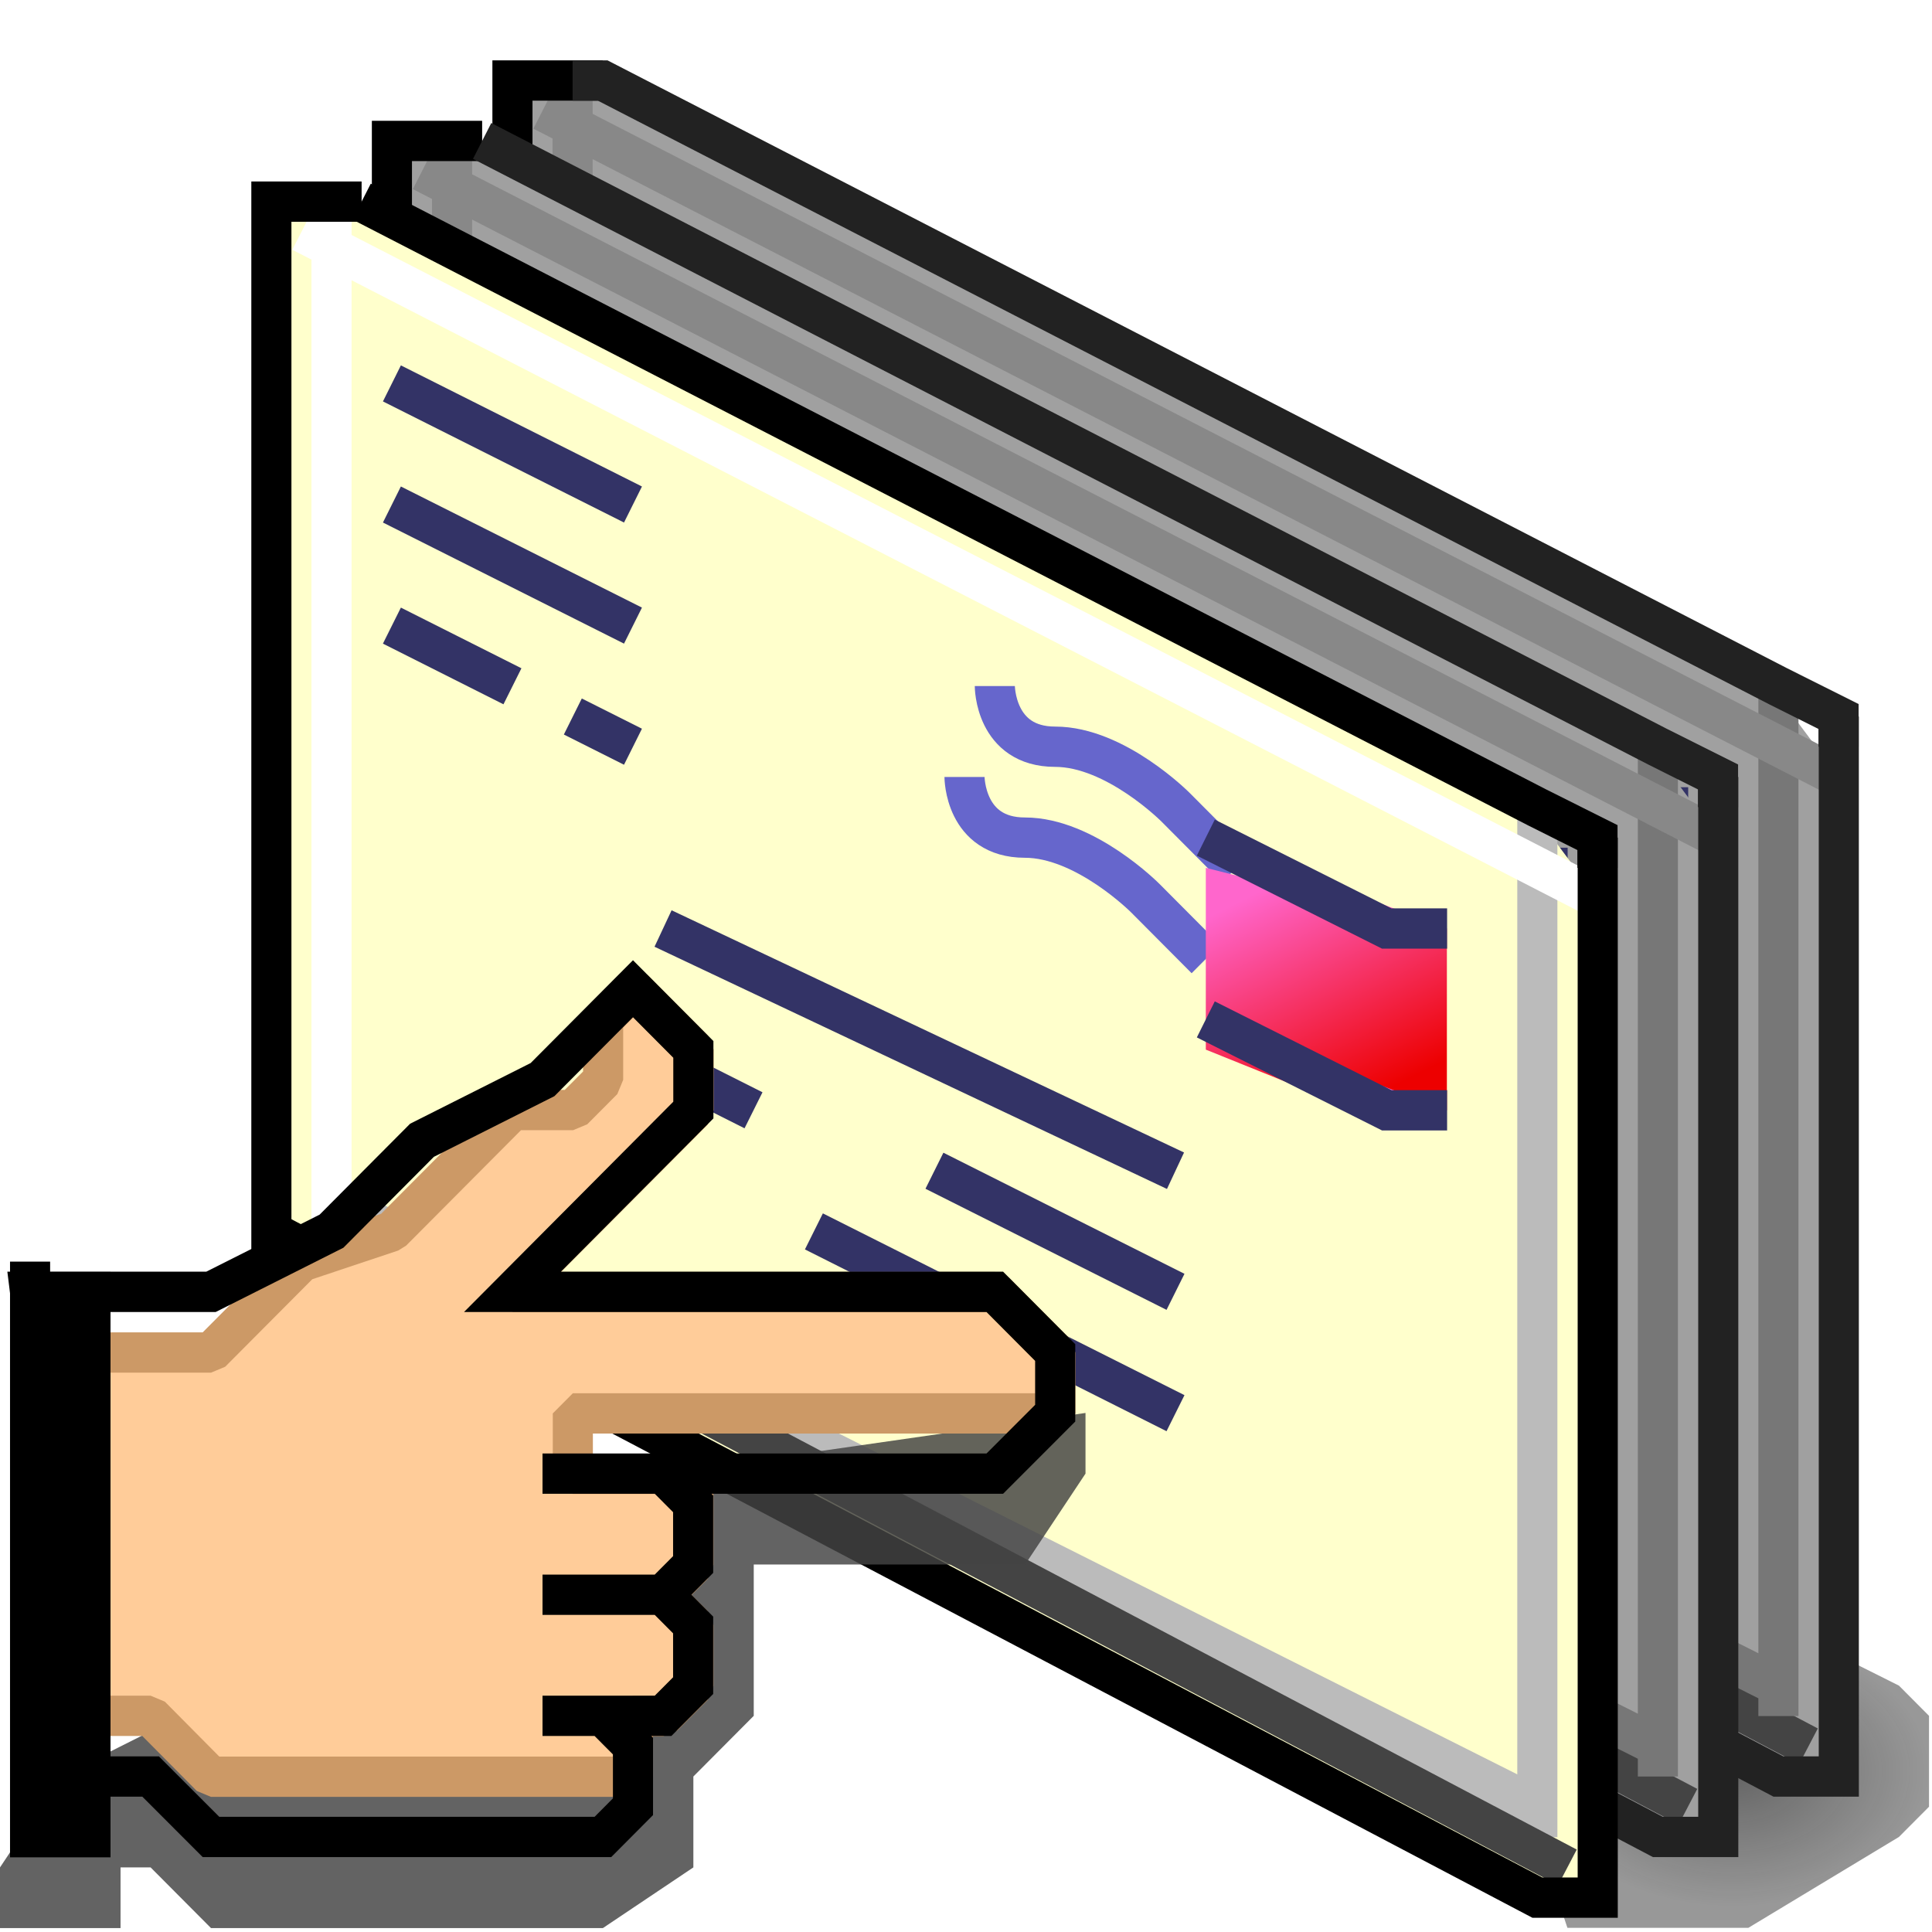 <?xml version="1.0" encoding="UTF-8" standalone="no"?>
<!-- Created with Inkscape (http://www.inkscape.org/) -->

<svg
   width="48"
   height="48"
   viewBox="0 0 48 48"
   version="1.1"
   id="svg5"
   inkscape:version="1.2.2 (b0a8486541, 2022-12-01)"
   sodipodi:docname="mail.svg"
   xml:space="preserve"
   xmlns:inkscape="http://www.inkscape.org/namespaces/inkscape"
   xmlns:sodipodi="http://sodipodi.sourceforge.net/DTD/sodipodi-0.dtd"
   xmlns:xlink="http://www.w3.org/1999/xlink"
   xmlns="http://www.w3.org/2000/svg"
   xmlns:svg="http://www.w3.org/2000/svg"><sodipodi:namedview
     id="namedview7"
     pagecolor="#ffffff"
     bordercolor="#000000"
     borderopacity="0.25"
     inkscape:showpageshadow="2"
     inkscape:pageopacity="0.0"
     inkscape:pagecheckerboard="false"
     inkscape:deskcolor="#d1d1d1"
     inkscape:document-units="px"
     showgrid="true"
     inkscape:zoom="11.590679"
     inkscape:cx="17.643488"
     inkscape:cy="39.730201"
     inkscape:window-width="1192"
     inkscape:window-height="747"
     inkscape:window-x="455"
     inkscape:window-y="148"
     inkscape:window-maximized="0"
     inkscape:current-layer="svg5"><inkscape:grid
       type="xygrid"
       id="grid9"
       originx="0"
       originy="0"
       empspacing="2"
       spacingx="0.5"
       spacingy="0.5" /></sodipodi:namedview><defs
     id="defs2"><linearGradient
       inkscape:collect="always"
       id="linearGradient5223"><stop
         style="stop-color:#444444;stop-opacity:0.829"
         offset="0"
         id="stop5219" /><stop
         style="stop-color:#555555;stop-opacity:0.608"
         offset="1"
         id="stop5221" /></linearGradient><linearGradient
       inkscape:collect="always"
       id="linearGradient4857"><stop
         style="stop-color:#ed0000;stop-opacity:1"
         offset="0"
         id="stop4853" /><stop
         style="stop-color:#ff66cc;stop-opacity:1"
         offset="1"
         id="stop4855" /></linearGradient><linearGradient
       inkscape:collect="always"
       id="linearGradient4801"><stop
         style="stop-color:#ffffcc;stop-opacity:1;"
         offset="0"
         id="stop4797" /><stop
         style="stop-color:#ffffcc;stop-opacity:1"
         offset="1"
         id="stop4799" /></linearGradient><linearGradient
       inkscape:collect="always"
       xlink:href="#linearGradient4801"
       id="linearGradient4803"
       x1="-2.117"
       y1="291.444"
       x2="3.44"
       y2="298.587"
       gradientUnits="userSpaceOnUse"
       gradientTransform="translate(3.44,-2.117)" /><linearGradient
       inkscape:collect="always"
       xlink:href="#linearGradient4857"
       id="linearGradient4859"
       x1="6.085"
       y1="293.031"
       x2="5.556"
       y2="292.237"
       gradientUnits="userSpaceOnUse"
       gradientTransform="matrix(1.333,0,0,1,-1.94,-5.15e-6)" /><radialGradient
       inkscape:collect="always"
       xlink:href="#linearGradient5223"
       id="radialGradient5225"
       cx="4.696"
       cy="297.066"
       fx="4.696"
       fy="297.066"
       r="0.86"
       gradientTransform="matrix(1,0,0,0.692,2.91,90.48)"
       gradientUnits="userSpaceOnUse" /></defs><g
     inkscape:label="Layer 1"
     id="layer1-6"
     transform="matrix(5.661,0,0,5.688,0,-1639.932)"
     style="stroke-width:0.666"><path
       style="fill:url(#radialGradient5225);fill-opacity:1;stroke:none;stroke-width:0.176;stroke-miterlimit:4;stroke-dasharray:none;stroke-opacity:1"
       d="m 6.879,296.735 h 0.794 l 0.661,-0.397 0.132,-0.132 v -0.397 l -0.132,-0.132 -0.265,-0.132 -1.323,0.794 z"
       id="path5217"
       inkscape:connector-curvature="0" /><g
       id="g5207"
       transform="translate(1.058,-0.529)"
       style="stroke-width:0.666"><path
         style="fill:#a0a0a0;fill-opacity:1;stroke:none;stroke-width:0.176;stroke-miterlimit:4;stroke-dasharray:none;stroke-opacity:1"
         d="m 1.191,289.195 h 0.265 l 5.159,2.514 0.397,0.529 v 4.366 H 6.879 L 1.191,293.693 v -4.498"
         id="path5165"
         inkscape:connector-curvature="0" /><path
         style="fill:none;stroke:#444444;stroke-width:0.176px;stroke-linecap:butt;stroke-linejoin:miter;stroke-opacity:1"
         d="M 6.879,296.471 1.587,293.693"
         id="path5167"
         inkscape:connector-curvature="0" /><path
         style="fill:none;stroke:#777777;stroke-width:0.176px;stroke-linecap:butt;stroke-linejoin:miter;stroke-opacity:1"
         d="m 6.747,291.841 v 4.498 -0.132 l -5.292,-2.646"
         id="path5169"
         inkscape:connector-curvature="0" /><path
         style="fill:#ffffff;fill-opacity:1;stroke:#888888;stroke-width:0.176;stroke-miterlimit:4;stroke-dasharray:none;stroke-opacity:1"
         d="M 7.011,292.238 1.323,289.327"
         id="path5171"
         inkscape:connector-curvature="0" /><path
         style="fill:#ffffff;fill-opacity:1;stroke:#888888;stroke-width:0.176;stroke-miterlimit:4;stroke-dasharray:none;stroke-opacity:1"
         d="M 1.455,289.195 V 293.825"
         id="path5173"
         inkscape:connector-curvature="0" /><path
         style="fill:none;fill-opacity:1;stroke:#000000;stroke-width:0.176;stroke-miterlimit:4;stroke-dasharray:none;stroke-opacity:1"
         d="M 1.587,289.195 H 1.191 v 4.63"
         id="path5175"
         inkscape:connector-curvature="0" /><path
         style="fill:none;fill-opacity:1;stroke:#222222;stroke-width:0.176;stroke-miterlimit:4;stroke-dasharray:none;stroke-opacity:1"
         d="m 1.191,293.693 5.556,2.91 h 0.265 v -4.63"
         id="path5177"
         inkscape:connector-curvature="0" /><path
         style="fill:none;fill-opacity:1;stroke:#222222;stroke-width:0.176;stroke-miterlimit:4;stroke-dasharray:none;stroke-opacity:1"
         d="m 1.455,289.195 h 0.132 l 5.159,2.646 0.265,0.132 2e-7,0.132"
         id="path5179"
         inkscape:connector-curvature="0"
         sodipodi:nodetypes="ccccc" /><path
         style="fill:none;fill-opacity:1;stroke:#333366;stroke-width:0.176;stroke-miterlimit:4;stroke-dasharray:none;stroke-opacity:1"
         d="M 1.72,289.989 2.778,290.518"
         id="path5181"
         inkscape:connector-curvature="0" /><path
         style="fill:none;fill-opacity:1;stroke:#333366;stroke-width:0.176;stroke-miterlimit:4;stroke-dasharray:none;stroke-opacity:1"
         d="m 1.72,290.518 1.058,0.529"
         id="path5183"
         inkscape:connector-curvature="0" /><path
         style="fill:none;fill-opacity:1;stroke:#333366;stroke-width:0.176;stroke-miterlimit:4;stroke-dasharray:none;stroke-opacity:1"
         d="m 1.72,291.047 0.529,0.265"
         id="path5185"
         inkscape:connector-curvature="0" /><path
         style="fill:none;fill-opacity:1;stroke:#333366;stroke-width:0.176;stroke-miterlimit:4;stroke-dasharray:none;stroke-opacity:1"
         d="M 2.778,291.576 2.514,291.444"
         id="path5187"
         inkscape:connector-curvature="0" /><path
         style="fill:none;fill-opacity:1;stroke:#333366;stroke-width:0.176;stroke-miterlimit:4;stroke-dasharray:none;stroke-opacity:1"
         d="M 5.159,293.428 2.91,292.37"
         id="path5189"
         inkscape:connector-curvature="0" /><path
         style="fill:none;fill-opacity:1;stroke:#333366;stroke-width:0.176;stroke-miterlimit:4;stroke-dasharray:none;stroke-opacity:1"
         d="M 5.159,293.957 4.101,293.428"
         id="path5191"
         inkscape:connector-curvature="0" /><path
         style="fill:none;fill-opacity:1;stroke:#333366;stroke-width:0.176;stroke-miterlimit:4;stroke-dasharray:none;stroke-opacity:1"
         d="M 3.307,293.164 2.778,292.899"
         id="path5193"
         inkscape:connector-curvature="0" /><path
         style="fill:none;fill-opacity:1;stroke:#333366;stroke-width:0.176;stroke-miterlimit:4;stroke-dasharray:none;stroke-opacity:1"
         d="m 3.572,293.693 1.587,0.794"
         id="path5195"
         inkscape:connector-curvature="0" /><path
         style="fill:none;fill-opacity:1;stroke:#6666cc;stroke-width:0.176;stroke-miterlimit:4;stroke-dasharray:none;stroke-opacity:1"
         d="m 4.366,291.311 c 0,0 0,0.265 0.265,0.265 0.265,0 0.529,0.265 0.529,0.265 l 0.265,0.265"
         id="path5197"
         inkscape:connector-curvature="0" /><path
         style="fill:none;fill-opacity:1;stroke:#6666cc;stroke-width:0.176;stroke-miterlimit:4;stroke-dasharray:none;stroke-opacity:1"
         d="m 4.233,291.708 c 0,0 0,0.265 0.265,0.265 0.265,0 0.529,0.265 0.529,0.265 l 0.265,0.265"
         id="path5199"
         inkscape:connector-curvature="0" /><path
         style="fill:url(#linearGradient232);fill-opacity:1;stroke:none;stroke-width:0.203;stroke-miterlimit:4;stroke-dasharray:none;stroke-opacity:1"
         d="M 5.292,292.105 6.35,292.37 v 0.794 H 5.953 l -0.661,-0.265 z"
         id="path5201"
         inkscape:connector-curvature="0"
         sodipodi:nodetypes="cccccc" /><path
         style="fill:#ff66cc;fill-opacity:1;stroke:#333366;stroke-width:0.176;stroke-miterlimit:4;stroke-dasharray:none;stroke-opacity:1"
         d="m 5.292,291.973 0.794,0.397 h 0.265"
         id="path5203"
         inkscape:connector-curvature="0"
         sodipodi:nodetypes="ccc" /><path
         style="fill:#ff66cc;fill-opacity:1;stroke:#333366;stroke-width:0.176;stroke-miterlimit:4;stroke-dasharray:none;stroke-opacity:1"
         d="m 5.292,292.767 0.794,0.397 h 0.265"
         id="path5205"
         inkscape:connector-curvature="0"
         sodipodi:nodetypes="ccc" /></g><g
       transform="translate(0.529,-0.265)"
       id="g4907-2"
       style="stroke-width:0.666"><path
         inkscape:connector-curvature="0"
         id="path4795-9"
         d="m 1.191,289.195 h 0.265 l 5.159,2.514 0.397,0.529 v 4.366 H 6.879 L 1.191,293.693 v -4.498"
         style="fill:#a0a0a0;fill-opacity:1;stroke:none;stroke-width:0.176;stroke-miterlimit:4;stroke-dasharray:none;stroke-opacity:1" /><path
         inkscape:connector-curvature="0"
         id="path4793-1"
         d="M 6.879,296.471 1.587,293.693"
         style="fill:none;stroke:#444444;stroke-width:0.176px;stroke-linecap:butt;stroke-linejoin:miter;stroke-opacity:1" /><path
         inkscape:connector-curvature="0"
         id="path4791-2"
         d="m 6.747,291.841 v 4.498 -0.132 l -5.292,-2.646"
         style="fill:none;stroke:#777777;stroke-width:0.176px;stroke-linecap:butt;stroke-linejoin:miter;stroke-opacity:1" /><path
         inkscape:connector-curvature="0"
         id="path4787-7"
         d="M 7.011,292.238 1.323,289.327"
         style="fill:#ffffff;fill-opacity:1;stroke:#888888;stroke-width:0.176;stroke-miterlimit:4;stroke-dasharray:none;stroke-opacity:1" /><path
         inkscape:connector-curvature="0"
         id="path4789-0"
         d="M 1.455,289.195 V 293.825"
         style="fill:#ffffff;fill-opacity:1;stroke:#888888;stroke-width:0.176;stroke-miterlimit:4;stroke-dasharray:none;stroke-opacity:1" /><path
         inkscape:connector-curvature="0"
         id="path4781-9"
         d="M 1.587,289.195 H 1.191 v 4.63"
         style="fill:none;fill-opacity:1;stroke:#000000;stroke-width:0.176;stroke-miterlimit:4;stroke-dasharray:none;stroke-opacity:1" /><path
         inkscape:connector-curvature="0"
         id="path4783-3"
         d="m 1.191,293.693 5.556,2.91 h 0.265 v -4.63"
         style="fill:none;fill-opacity:1;stroke:#222222;stroke-width:0.176;stroke-miterlimit:4;stroke-dasharray:none;stroke-opacity:1" /><path
         inkscape:connector-curvature="0"
         id="path4785-6"
         d="m 1.587,289.195 5.159,2.646 0.265,0.132 v 0.132"
         style="fill:none;fill-opacity:1;stroke:#222222;stroke-width:0.176;stroke-miterlimit:4;stroke-dasharray:none;stroke-opacity:1"
         sodipodi:nodetypes="cccc" /><path
         inkscape:connector-curvature="0"
         id="path4805-0"
         d="M 1.72,289.989 2.778,290.518"
         style="fill:none;fill-opacity:1;stroke:#333366;stroke-width:0.176;stroke-miterlimit:4;stroke-dasharray:none;stroke-opacity:1" /><path
         inkscape:connector-curvature="0"
         id="path4805-3-6"
         d="m 1.72,290.518 1.058,0.529"
         style="fill:none;fill-opacity:1;stroke:#333366;stroke-width:0.176;stroke-miterlimit:4;stroke-dasharray:none;stroke-opacity:1" /><path
         inkscape:connector-curvature="0"
         id="path4822-2"
         d="m 1.72,291.047 0.529,0.265"
         style="fill:none;fill-opacity:1;stroke:#333366;stroke-width:0.176;stroke-miterlimit:4;stroke-dasharray:none;stroke-opacity:1" /><path
         inkscape:connector-curvature="0"
         id="path4824-6"
         d="M 2.778,291.576 2.514,291.444"
         style="fill:none;fill-opacity:1;stroke:#333366;stroke-width:0.176;stroke-miterlimit:4;stroke-dasharray:none;stroke-opacity:1" /><path
         inkscape:connector-curvature="0"
         id="path4826-1"
         d="M 5.159,293.428 2.91,292.37"
         style="fill:none;fill-opacity:1;stroke:#333366;stroke-width:0.176;stroke-miterlimit:4;stroke-dasharray:none;stroke-opacity:1" /><path
         inkscape:connector-curvature="0"
         id="path4828-8"
         d="M 5.159,293.957 4.101,293.428"
         style="fill:none;fill-opacity:1;stroke:#333366;stroke-width:0.176;stroke-miterlimit:4;stroke-dasharray:none;stroke-opacity:1" /><path
         inkscape:connector-curvature="0"
         id="path4830-7"
         d="M 3.307,293.164 2.778,292.899"
         style="fill:none;fill-opacity:1;stroke:#333366;stroke-width:0.176;stroke-miterlimit:4;stroke-dasharray:none;stroke-opacity:1" /><path
         inkscape:connector-curvature="0"
         id="path4832-9"
         d="m 3.572,293.693 1.587,0.794"
         style="fill:none;fill-opacity:1;stroke:#333366;stroke-width:0.176;stroke-miterlimit:4;stroke-dasharray:none;stroke-opacity:1" /><path
         inkscape:connector-curvature="0"
         id="path4834-2"
         d="m 4.366,291.311 c 0,0 0,0.265 0.265,0.265 0.265,0 0.529,0.265 0.529,0.265 l 0.265,0.265"
         style="fill:none;fill-opacity:1;stroke:#6666cc;stroke-width:0.176;stroke-miterlimit:4;stroke-dasharray:none;stroke-opacity:1" /><path
         inkscape:connector-curvature="0"
         id="path4834-6-0"
         d="m 4.233,291.708 c 0,0 0,0.265 0.265,0.265 0.265,0 0.529,0.265 0.529,0.265 l 0.265,0.265"
         style="fill:none;fill-opacity:1;stroke:#6666cc;stroke-width:0.176;stroke-miterlimit:4;stroke-dasharray:none;stroke-opacity:1" /><path
         sodipodi:nodetypes="cccccc"
         inkscape:connector-curvature="0"
         id="path4851-2"
         d="M 5.292,292.105 6.35,292.37 v 0.794 H 5.953 l -0.661,-0.265 z"
         style="fill:url(#linearGradient234);fill-opacity:1;stroke:none;stroke-width:0.203;stroke-miterlimit:4;stroke-dasharray:none;stroke-opacity:1" /><path
         sodipodi:nodetypes="ccc"
         inkscape:connector-curvature="0"
         id="path4869-3"
         d="m 5.292,291.973 0.794,0.397 h 0.265"
         style="fill:#ff66cc;fill-opacity:1;stroke:#333366;stroke-width:0.176;stroke-miterlimit:4;stroke-dasharray:none;stroke-opacity:1" /><path
         sodipodi:nodetypes="ccc"
         inkscape:connector-curvature="0"
         id="path4869-7-7"
         d="m 5.292,292.767 0.794,0.397 h 0.265"
         style="fill:#ff66cc;fill-opacity:1;stroke:#333366;stroke-width:0.176;stroke-miterlimit:4;stroke-dasharray:none;stroke-opacity:1" /></g><g
       id="g4907"
       style="stroke-width:0.666"><path
         inkscape:connector-curvature="0"
         id="path4795"
         d="m 1.191,289.195 h 0.265 l 5.159,2.514 0.397,0.529 v 4.366 H 6.879 L 1.191,293.693 v -4.498"
         style="fill:url(#linearGradient4803);fill-opacity:1;stroke:none;stroke-width:0.176;stroke-miterlimit:4;stroke-dasharray:none;stroke-opacity:1" /><path
         inkscape:connector-curvature="0"
         id="path4791"
         d="m 6.747,291.841 v 4.498 -0.132 l -5.292,-2.646"
         style="fill:none;stroke:#bbbbbb;stroke-width:0.176px;stroke-linecap:butt;stroke-linejoin:miter;stroke-opacity:1" /><path
         inkscape:connector-curvature="0"
         id="path4793"
         d="M 6.879,296.471 1.587,293.693"
         style="fill:none;stroke:#444444;stroke-width:0.176px;stroke-linecap:butt;stroke-linejoin:miter;stroke-opacity:1" /><path
         inkscape:connector-curvature="0"
         id="path4787"
         d="M 7.011,292.238 1.323,289.327"
         style="fill:#ffffff;fill-opacity:1;stroke:#ffffff;stroke-width:0.176;stroke-miterlimit:4;stroke-dasharray:none;stroke-opacity:1" /><path
         inkscape:connector-curvature="0"
         id="path4789"
         d="M 1.455,289.195 V 293.825"
         style="fill:#ffffff;fill-opacity:1;stroke:#ffffff;stroke-width:0.176;stroke-miterlimit:4;stroke-dasharray:none;stroke-opacity:1" /><path
         inkscape:connector-curvature="0"
         id="path4781"
         d="M 1.587,289.195 H 1.191 v 4.63"
         style="fill:none;fill-opacity:1;stroke:#000000;stroke-width:0.176;stroke-miterlimit:4;stroke-dasharray:none;stroke-opacity:1" /><path
         inkscape:connector-curvature="0"
         id="path4783"
         d="m 1.191,293.693 5.556,2.91 h 0.265 v -4.63"
         style="fill:none;fill-opacity:1;stroke:#000000;stroke-width:0.176;stroke-miterlimit:4;stroke-dasharray:none;stroke-opacity:1" /><path
         inkscape:connector-curvature="0"
         id="path4785"
         d="m 1.587,289.195 5.159,2.646 0.265,0.132 v 0.132"
         style="fill:none;fill-opacity:1;stroke:#000000;stroke-width:0.176;stroke-miterlimit:4;stroke-dasharray:none;stroke-opacity:1"
         sodipodi:nodetypes="cccc" /><path
         inkscape:connector-curvature="0"
         id="path4805"
         d="M 1.72,289.989 2.778,290.518"
         style="fill:none;fill-opacity:1;stroke:#333366;stroke-width:0.176;stroke-miterlimit:4;stroke-dasharray:none;stroke-opacity:1" /><path
         inkscape:connector-curvature="0"
         id="path4805-3"
         d="m 1.72,290.518 1.058,0.529"
         style="fill:none;fill-opacity:1;stroke:#333366;stroke-width:0.176;stroke-miterlimit:4;stroke-dasharray:none;stroke-opacity:1" /><path
         inkscape:connector-curvature="0"
         id="path4822"
         d="m 1.72,291.047 0.529,0.265"
         style="fill:none;fill-opacity:1;stroke:#333366;stroke-width:0.176;stroke-miterlimit:4;stroke-dasharray:none;stroke-opacity:1" /><path
         inkscape:connector-curvature="0"
         id="path4824"
         d="M 2.778,291.576 2.514,291.444"
         style="fill:none;fill-opacity:1;stroke:#333366;stroke-width:0.176;stroke-miterlimit:4;stroke-dasharray:none;stroke-opacity:1" /><path
         inkscape:connector-curvature="0"
         id="path4826"
         d="M 5.159,293.428 2.91,292.37"
         style="fill:none;fill-opacity:1;stroke:#333366;stroke-width:0.176;stroke-miterlimit:4;stroke-dasharray:none;stroke-opacity:1" /><path
         inkscape:connector-curvature="0"
         id="path4828"
         d="M 5.159,293.957 4.101,293.428"
         style="fill:none;fill-opacity:1;stroke:#333366;stroke-width:0.176;stroke-miterlimit:4;stroke-dasharray:none;stroke-opacity:1" /><path
         inkscape:connector-curvature="0"
         id="path4830"
         d="M 3.307,293.164 2.778,292.899"
         style="fill:none;fill-opacity:1;stroke:#333366;stroke-width:0.176;stroke-miterlimit:4;stroke-dasharray:none;stroke-opacity:1" /><path
         inkscape:connector-curvature="0"
         id="path4832"
         d="m 3.572,293.693 1.587,0.794"
         style="fill:none;fill-opacity:1;stroke:#333366;stroke-width:0.176;stroke-miterlimit:4;stroke-dasharray:none;stroke-opacity:1" /><path
         inkscape:connector-curvature="0"
         id="path4834"
         d="m 4.366,291.311 c 0,0 0,0.265 0.265,0.265 0.265,0 0.529,0.265 0.529,0.265 l 0.265,0.265"
         style="fill:none;fill-opacity:1;stroke:#6666cc;stroke-width:0.176;stroke-miterlimit:4;stroke-dasharray:none;stroke-opacity:1" /><path
         inkscape:connector-curvature="0"
         id="path4834-6"
         d="m 4.233,291.708 c 0,0 0,0.265 0.265,0.265 0.265,0 0.529,0.265 0.529,0.265 l 0.265,0.265"
         style="fill:none;fill-opacity:1;stroke:#6666cc;stroke-width:0.176;stroke-miterlimit:4;stroke-dasharray:none;stroke-opacity:1" /><path
         sodipodi:nodetypes="cccccc"
         inkscape:connector-curvature="0"
         id="path4851"
         d="M 5.292,292.105 6.35,292.37 v 0.794 H 5.953 l -0.661,-0.265 z"
         style="fill:url(#linearGradient4859);fill-opacity:1;stroke:none;stroke-width:0.203;stroke-miterlimit:4;stroke-dasharray:none;stroke-opacity:1" /><path
         sodipodi:nodetypes="ccc"
         inkscape:connector-curvature="0"
         id="path4869"
         d="m 5.292,291.973 0.794,0.397 h 0.265"
         style="fill:#ff66cc;fill-opacity:1;stroke:#333366;stroke-width:0.176;stroke-miterlimit:4;stroke-dasharray:none;stroke-opacity:1" /><path
         sodipodi:nodetypes="ccc"
         inkscape:connector-curvature="0"
         id="path4869-7"
         d="m 5.292,292.767 0.794,0.397 h 0.265"
         style="fill:#ff66cc;fill-opacity:1;stroke:#333366;stroke-width:0.176;stroke-miterlimit:4;stroke-dasharray:none;stroke-opacity:1" /></g><path
       style="fill:#444444;fill-opacity:0.829;stroke:none;stroke-width:0.176;stroke-miterlimit:4;stroke-dasharray:none;stroke-opacity:1"
       d="m 0,296.471 v 0.265 h 0.529 v -0.265 h 0.132 l 0.265,0.265 H 2.646 l 0.397,-0.265 v -0.397 l 0.265,-0.265 v -0.661 h 1.191 l 0.265,-0.397 v -0.265 l -1.852,0.265 -2.646,1.323 z"
       id="path5227"
       inkscape:connector-curvature="0" /><path
       style="fill:#ffcc99;fill-opacity:1;stroke:#cc9966;stroke-width:0.176;stroke-linejoin:bevel;stroke-miterlimit:4;stroke-dasharray:none;stroke-opacity:1"
       d="m 0.397,294.222 h 0.529 l 0.397,-0.397 0.397,-0.132 0.265,-0.265 0.265,-0.265 h 0.265 l 0.132,-0.132 10e-8,-0.265 0.132,-0.132 0.265,0.265 v 0.265 l -0.794,0.794 h 2.117 l 0.265,0.265 v 0.265 H 2.514 v 0.132 0.132 h 0.529 l 10e-8,0.397 -0.132,0.132 0.132,0.132 3e-7,0.265 -0.132,0.132 H 2.778 l -4e-7,0.265 H 0.926 L 0.661,295.809 H 0.397"
       id="path5215"
       inkscape:connector-curvature="0"
       sodipodi:nodetypes="cccccccccccccccccccccccccccccc" /><path
       style="fill:none;fill-opacity:1;stroke:#000000;stroke-width:0.176;stroke-miterlimit:4;stroke-dasharray:none;stroke-opacity:1"
       d="m 0.132,293.957 h 0.794 l 0.529,-0.265 0.397,-0.397 0.529,-0.265 0.265,-0.265 0.132,-0.132 0.265,0.265 v 0.265 l -0.794,0.794 H 4.366 l 0.265,0.265 v 0.265 L 4.366,294.751 H 2.381 2.91 l 0.132,0.132 v 0.265 L 2.91,295.28 H 2.381 2.91 l 0.132,0.132 v 0.265 l -0.132,0.132 H 2.381 2.646 l 0.132,0.132 v 0.265 l -0.132,0.132 H 0.926 L 0.661,296.074 H 0.397 Z"
       id="path5213"
       inkscape:connector-curvature="0"
       sodipodi:nodetypes="ccccccccccccccccccccccccccccccccc" /><path
       style="fill:#000000;fill-opacity:1;stroke:#000000;stroke-width:0.176;stroke-miterlimit:4;stroke-dasharray:none;stroke-opacity:1"
       d="m 0.132,293.825 v 2.514 H 0.397 v -2.381 H 0.132 V 293.825"
       id="path5211"
       inkscape:connector-curvature="0" /></g></svg>
